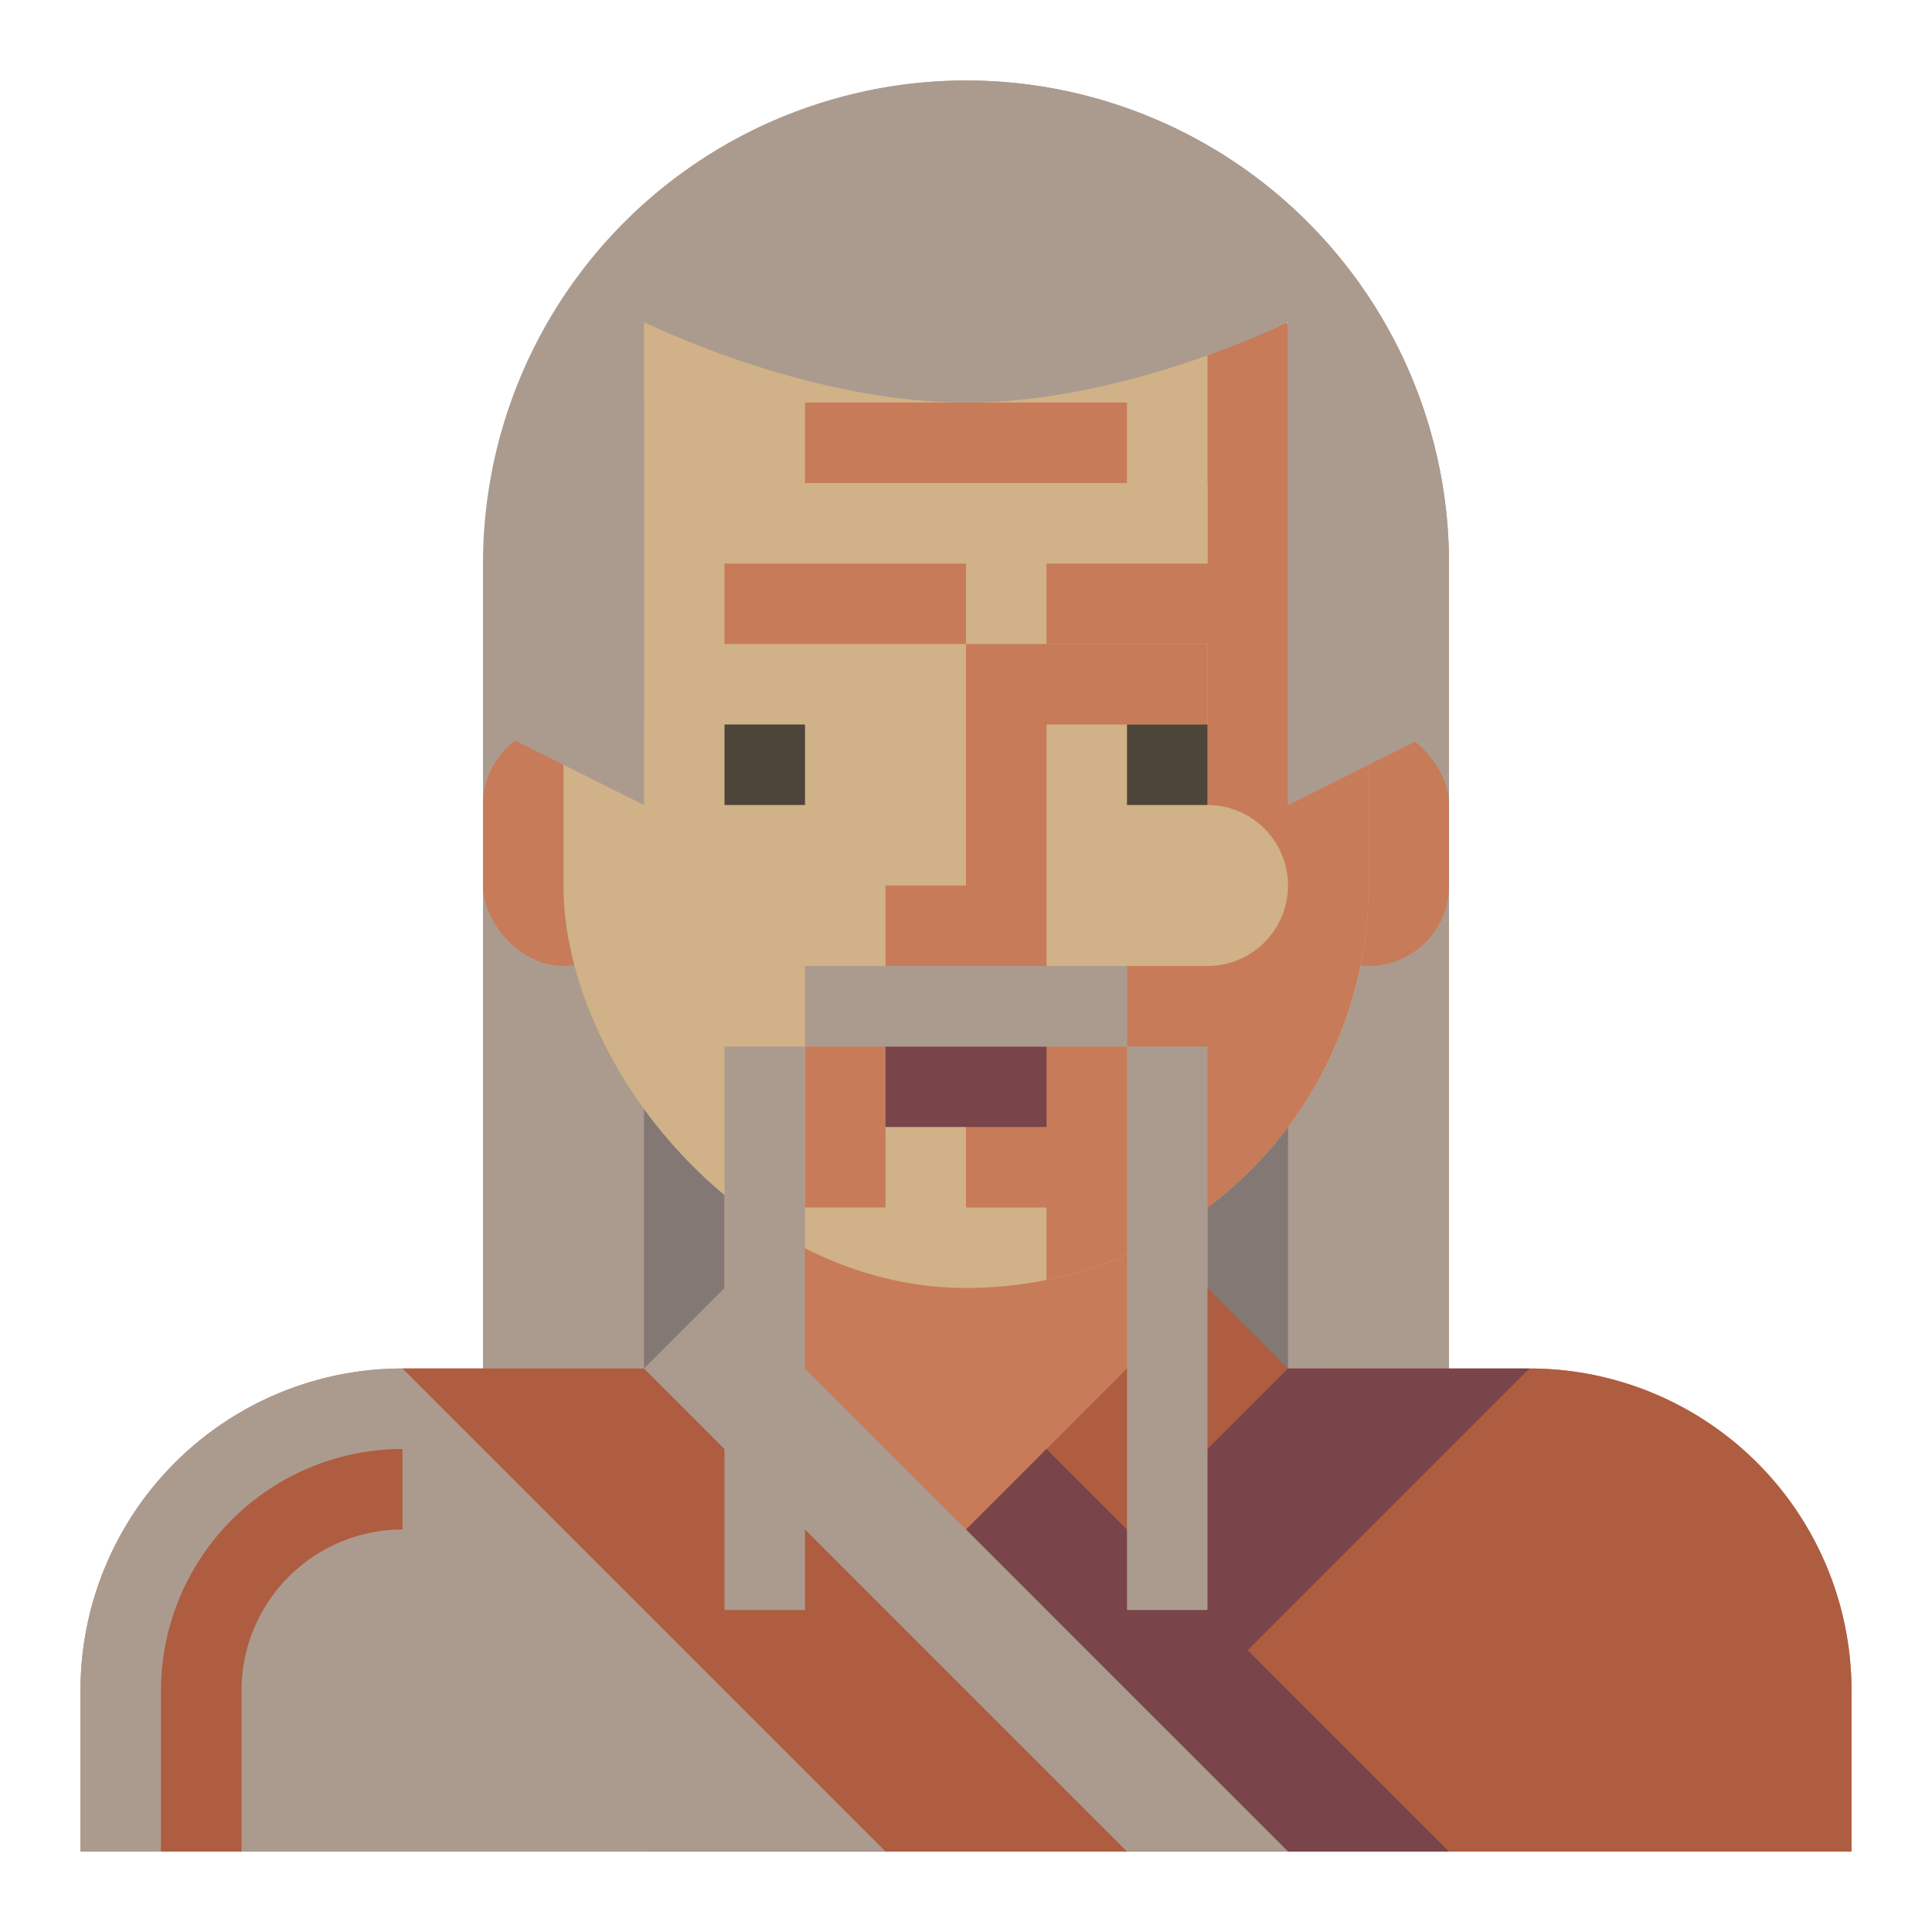 <svg xmlns="http://www.w3.org/2000/svg" viewBox="0 0 512 512" preserveAspectRatio="xMidYMid meet">
  <title>Asian Old Man</title>
  <g id="asian-old-man" data-name="Asian Old Man">
    <rect
       x="128"
       y="149.333"
       width="256"
       height="277.333"
       style="fill:#ab9b8e"
       id="rect1" />
    <rect
       x="256"
       y="149.333"
       width="128"
       height="277.333"
       style="fill:#ab9b8e;fill-opacity:1"
       id="rect2" />
    <rect
       x="128"
       y="192"
       width="21.333"
       height="106.667"
       style="fill:#ab9b8e"
       id="rect3" />
    <rect
       x="149.333"
       y="298.667"
       width="21.333"
       height="106.667"
       style="fill:#ab9b8e;fill-opacity:1"
       id="rect4" />
    <rect
       x="170.667"
       y="192"
       width="21.333"
       height="192"
       style="fill:#847875;fill-opacity:1"
       id="rect5" />
    <rect
       x="320"
       y="192"
       width="21.333"
       height="192"
       style="fill:#847875;fill-opacity:1"
       id="rect6" />
    <rect
       x="362.667"
       y="277.333"
       width="21.333"
       height="106.667"
       style="fill:#ab9b8e"
       id="rect7" />
    <rect
       x="341.333"
       y="192"
       width="42.667"
       height="64"
       rx="21.333"
       ry="21.333"
       style="fill:#c77b58"
       id="rect8" />
    <rect
       x="128"
       y="192"
       width="42.667"
       height="64"
       rx="21.333"
       ry="21.333"
       style="fill:#c77b58"
       id="rect9" />
    <path
       d="m 192,277.333 v 64 a 21.333,21.333 0 0 1 -21.333,21.333 h -64 A 85.333,85.333 0 0 0 21.333,448 v 42.667 H 490.667 V 448 a 85.333,85.333 0 0 0 -85.333,-85.333 h -64 A 21.333,21.333 0 0 1 320,341.333 v -64 z"
       style="fill:#c77b58"
       id="path9" />
    <path
       d="M 341.333,362.667 A 21.334,21.334 0 0 1 320,341.333 v -64 h -64 v 85.333 h 21.333 V 384 h -42.667 v 21.333 a 21.333,21.333 0 1 0 42.667,0 h 85.333 v -42.667 z"
       style="fill:#c77b58"
       id="path10" />
    <path
       d="m 170.667,490.667 h 320 V 448 a 85.333,85.333 0 0 0 -85.333,-85.333 h -64 L 320,341.333 298.667,362.667 Z"
       style="fill:#ae5d40"
       id="path11" />
    <polygon
       points="384,490.667 341.333,490.667 256,405.333 277.333,384 "
       style="fill:#79444a"
       id="polygon11" />
    <polygon
       points="277.333,490.667 405.333,362.667 341.333,362.667 213.333,490.667 "
       style="fill:#79444a"
       id="polygon12" />
    <path
       d="m 192,341.333 21.333,21.333 128,128 h -320 V 448 a 85.333,85.333 0 0 1 85.333,-85.333 h 64 z"
       style="fill:#ab9b8e"
       id="path12" />
    <polygon
       points="234.667,490.667 106.667,362.667 170.667,362.667 298.667,490.667 "
       style="fill:#ae5d40"
       id="polygon13" />
    <path
       d="M 64,490.667 H 42.667 V 448 a 64.07,64.07 0 0 1 64,-64 v 21.333 A 42.716,42.716 0 0 0 64,448 Z"
       style="fill:#ae5d40;fill-opacity:1"
       id="path13" />
    <rect
       x="149.333"
       y="42.667"
       width="213.333"
       height="298.667"
       rx="106.667"
       ry="106.667"
       style="fill:#d1b187"
       id="rect13" />
    <path
       d="m 320,64.483 v 84.85 h -42.667 v 21.333 H 320 v 42.667 a 21.333,21.333 0 0 1 21.333,21.333 v 8e-5 A 21.333,21.333 0 0 1 320,256 h -64 v 64 h 21.333 v 19.184 a 106.691,106.691 0 0 0 85.333,-104.517 v -85.333 c 0,-34.784 -16.901,-65.379 -42.667,-84.85 z"
       style="fill:#c77b58"
       id="path14" />
    <rect
       x="213.333"
       y="277.333"
       width="21.333"
       height="42.667"
       style="fill:#c77b58"
       id="rect14" />
    <rect
       x="277.333"
       y="277.333"
       width="21.333"
       height="42.667"
       style="fill:#c77b58"
       id="rect15" />
    <polygon
       points="277.333,256 277.333,192 320,192 320,170.667 256,170.667 256,234.667 234.667,234.667 234.667,256 "
       style="fill:#c77b58"
       id="polygon15" />
    <rect
       x="298.667"
       y="192"
       width="21.333"
       height="21.333"
       style="fill:#4d4539"
       id="rect16" />
    <rect
       x="192"
       y="192"
       width="21.333"
       height="21.333"
       style="fill:#4d4539"
       id="rect17" />
    <rect
       x="234.667"
       y="277.333"
       width="42.667"
       height="21.333"
       style="fill:#79444a"
       id="rect18" />
    <rect
       x="192"
       y="149.333"
       width="64"
       height="21.333"
       style="fill:#c77b58"
       id="rect19" />
    <rect
       x="213.333"
       y="106.667"
       width="85.333"
       height="21.333"
       style="fill:#c77b58"
       id="rect20" />
    <rect
       x="192"
       y="128"
       width="128"
       height="21.333"
       style="fill:#d1b187"
       id="rect21" />
    <rect
       x="192"
       y="277.333"
       width="21.333"
       height="149.333"
       style="fill:#ab9b8e"
       id="rect22" />
    <rect
       x="298.667"
       y="277.333"
       width="21.333"
       height="149.333"
       style="fill:#ab9b8e"
       id="rect23" />
    <rect
       x="213.333"
       y="256"
       width="85.333"
       height="21.333"
       style="fill:#ab9b8e"
       id="rect24" />
    <rect
       x="256"
       y="256"
       width="42.667"
       height="21.333"
       style="fill:#ab9b8e"
       id="rect25" />
    <path
       d="m 341.333,213.333 v -128 c 0,0 -42.667,21.333 -85.333,21.333 -42.667,0 -85.333,-21.333 -85.333,-21.333 v 128 L 128,192 V 149.333 A 128,128 0 0 1 256,21.333 h 2.6e-4 A 128,128 0 0 1 384,149.333 V 192 Z"
       style="fill:#ab9b8e"
       id="path25" />
    <path
       d="M 256,21.333 A 128.318,128.318 0 0 0 228.734,24.311 42.49,42.49 0 0 1 228.129,103.876 156.559,156.559 0 0 0 256,106.667 c 42.667,0 85.333,-21.333 85.333,-21.333 v 128 L 384,192 v -42.667 a 128,128 0 0 0 -128,-128 z"
       style="fill:#ab9b8e"
       id="path26" />
    <rect
       x="341.333"
       y="106.667"
       width="21.333"
       height="85.333"
       style="fill:#ab9b8e"
       id="rect26" />
    <rect
       x="149.333"
       y="106.667"
       width="21.333"
       height="85.333"
       style="fill:#ab9b8e"
       id="rect27" />
    <rect
       x="192"
       y="64"
       width="64"
       height="21.333"
       style="fill:#ab9b8e"
       id="rect28" />
    <rect
       x="277.333"
       y="64"
       width="42.667"
       height="21.333"
       style="fill:#ab9b8e"
       id="rect29" />
  </g>
</svg>
